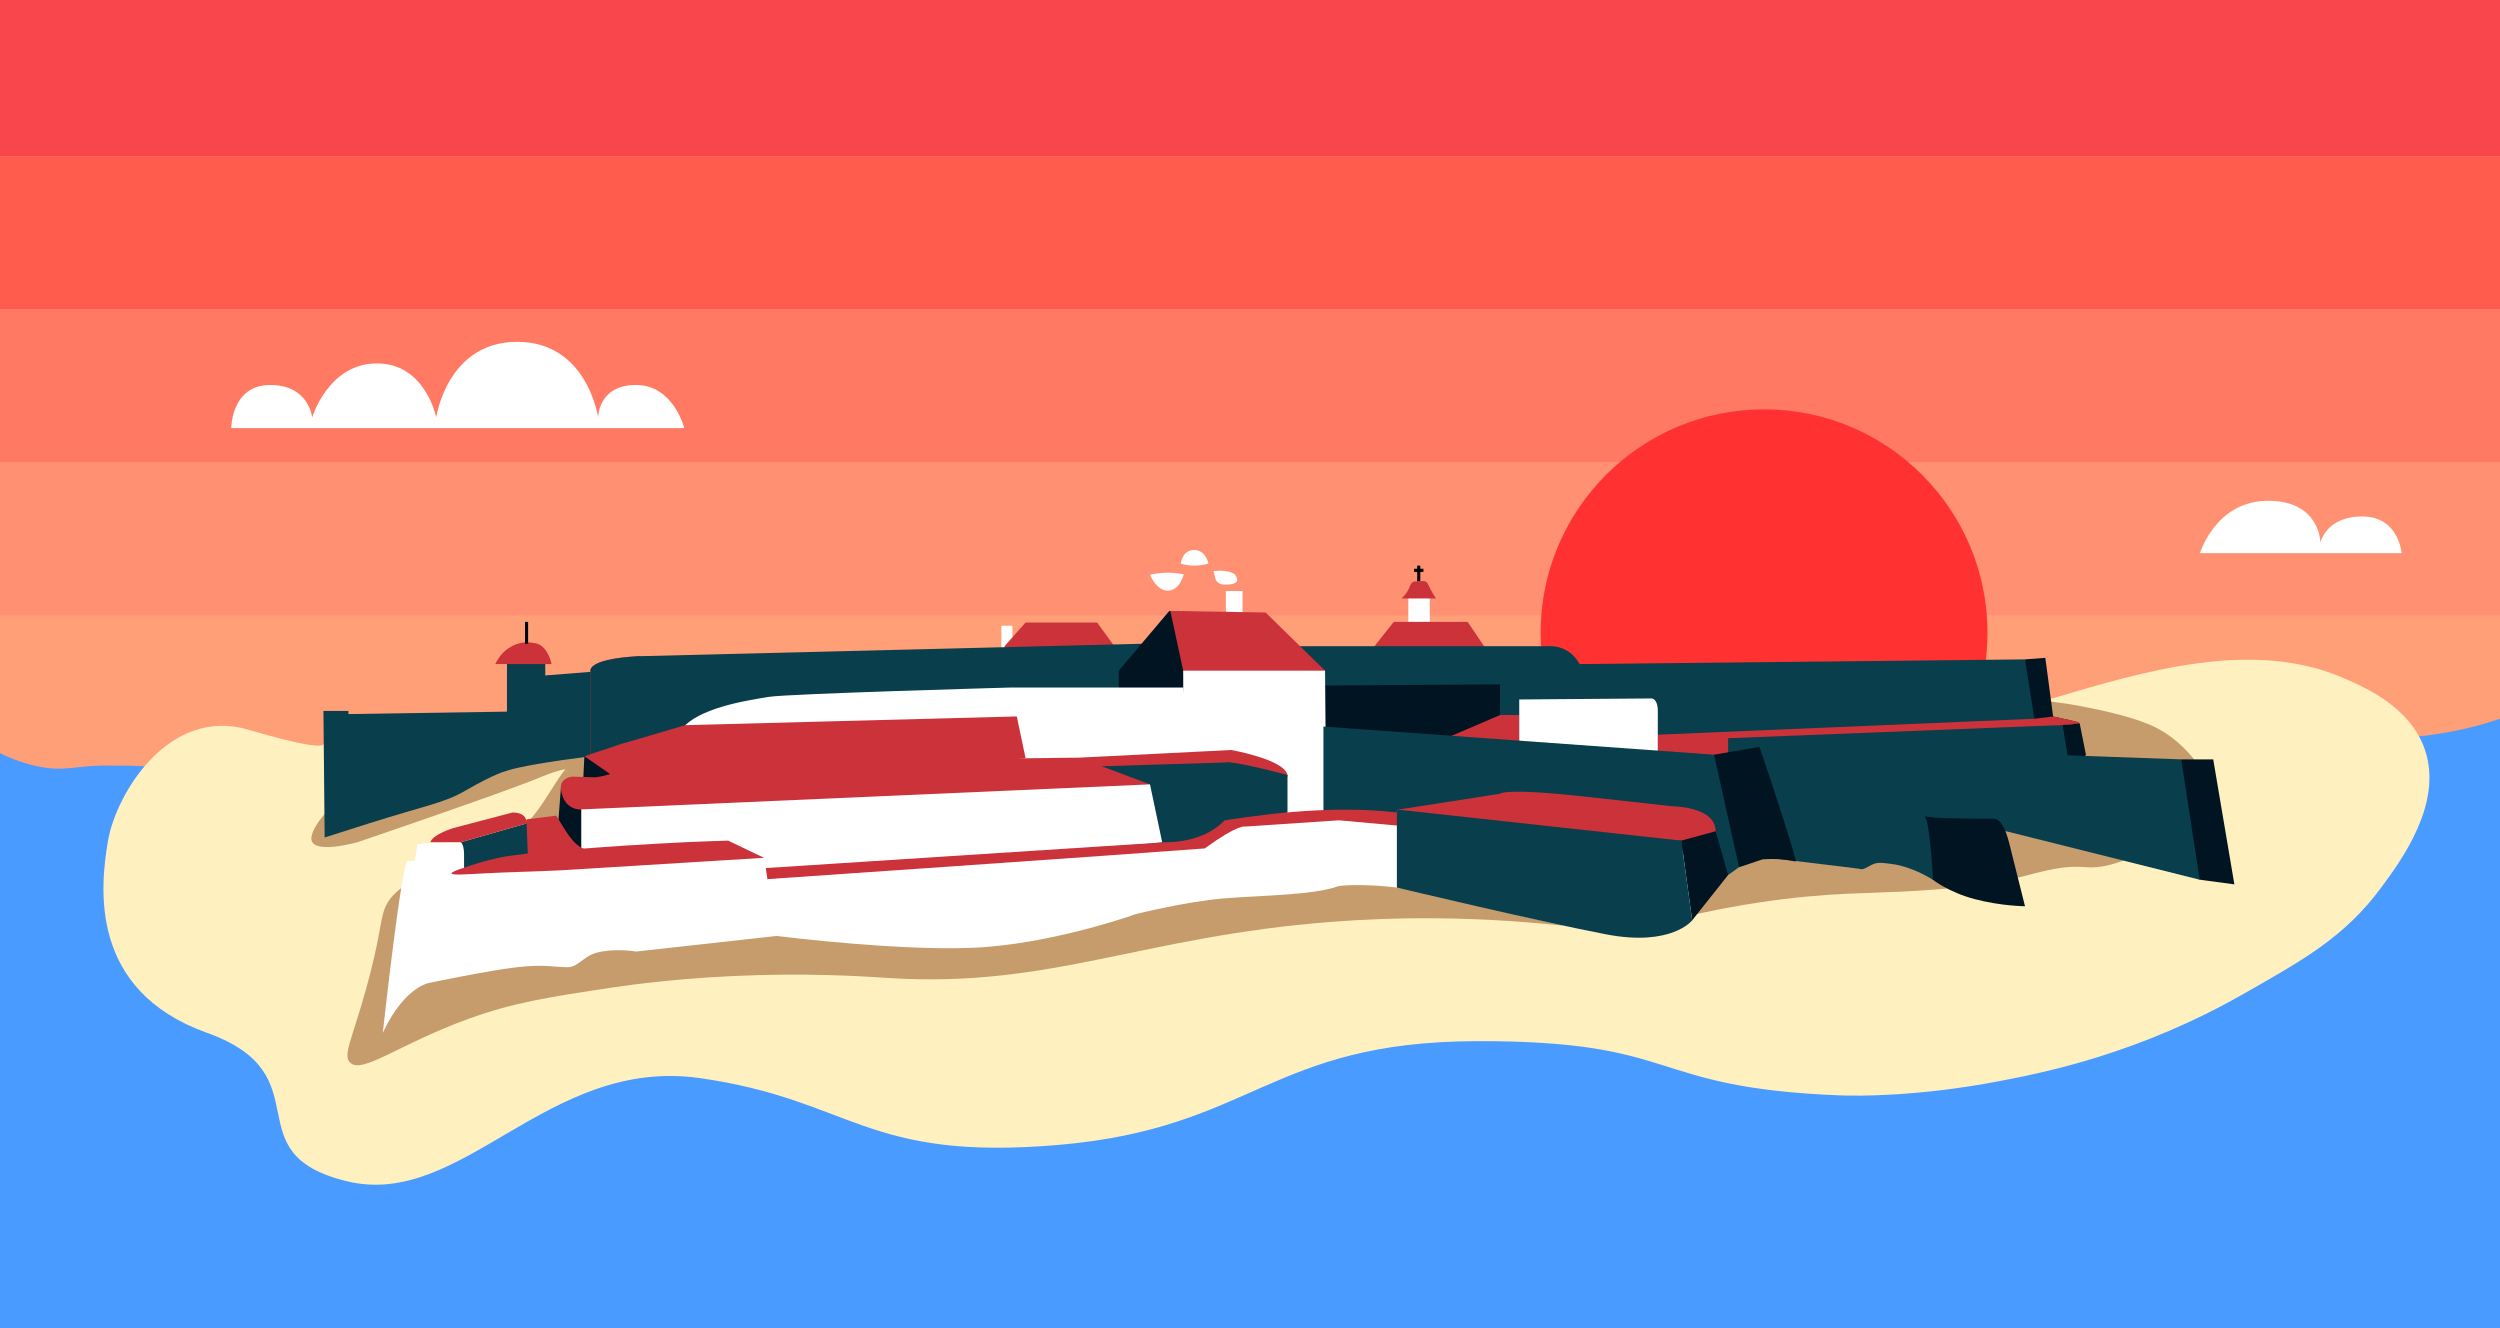 <?xml version="1.0" encoding="UTF-8"?><svg xmlns="http://www.w3.org/2000/svg" viewBox="0 0 800 425"><defs><style>.k,.l{fill:#fff;}.m{fill:#ff3231;}.n{fill:#4a9bff;}.o{fill:#cc323a;}.p{fill:#c69c6d;}.q{fill:#ff5c4d;}.r{fill:#f9464d;}.s{fill:#ff7963;}.l{stroke:#000;stroke-miterlimit:10;}.t{fill:#011422;}.u{fill:#093e4c;}.v{fill:#fff0c0;}.w{fill:#ff9072;}.x{fill:#feb58c;}.y{fill:#ff9f77;}</style></defs><g id="a"/><g id="b"><rect class="x" width="800" height="425"/><rect class="y" y="197" width="800" height="49"/><path class="n" d="M755,236c8.2,.49,18.47,.27,30-2,5.54-1.09,10.55-2.49,15-4v195H0V241c2.55,1.27,6.29,2.87,11,4,9.77,2.35,13.48-.37,25,0,.83,.03,13.33-.44,23,2,6.38,1.61,18.59,6.25,30.72,22.5l511.28,25.58c51.33-19.69,102.67-39.38,154-59.08Z"/><path class="v" d="M103.5,238s1.52,3.02-23.99-4.49c-25.51-7.51-42.36,20.49-44.94,35.49s-6.11,48,31.66,61.5c37.77,13.5,7.77,38.5,44.77,47.5s64-40,113-33,52.66,26.72,114.83,21.36c62.17-5.36,67.33-33.02,133.75-33.19,66.42-.17,53.39,14.89,116.4,17.36,4.65,.18,24.33,.51,50.93-4.59,14.69-2.82,44.59-8.81,78.09-27.94,18.18-10.39,32.03-17.79,44-34,6.43-8.71,19.78-26.79,14-44-4.59-13.67-18.94-19.93-26-23-29-12.63-63.54-2.35-93.2,6.48l-.05,.02"/><path class="p" d="M123,291c-1.37,3.75-1.46,9.79-6,26-4.42,15.77-7.32,20.66-5,23,3.86,3.89,15.62-5.9,38-14,14.63-5.29,25.79-6.96,46-10,5.62-.84,23.57-3.41,48-4,20.4-.49,35.07,.64,41,1,51.38,3.12,80.33-13.31,141-18,19.04-1.47,46.77-2.22,81,2-23.57-10.44-47.15-20.89-70.72-31.33-79.98,14.7-144.13,14.21-190.28,10.33-19.31-1.62-113.7-10.43-123,15Z"/><path class="p" d="M525,297c27.98-7.85,50.39-10.28,66-11,9.88-.46,21.68-.44,40.84-2.52,15.33-1.67,24.08-7.03,35.66-5.98,16.5,1.5,41.46-21.25,41.46-21.25-.75-2.56-2.08-6.13-4.5-9.94-1.71-2.68-5.65-8.16-12.45-12.31-2.57-1.57-8.42-4.7-26-8h0c-.08-.02-25.17-5.25-77.02-4.75-21.33,25.25-42.66,50.5-63.98,75.75Z"/><path class="p" d="M107,257s-9.13,9-7.06,12.5,14.48,0,14.48,0c0,0,48.52-16.5,59.05-21s18.59-3,18.59-3c0,0,5.79-13.5-8.63-13s-76.43,24.5-76.43,24.5Z"/><path class="p" d="M217,229c-20.64,2.71-30.67,10.24-36,17-6.17,7.82-10.84,20.66-23,24-2.8,.77-5.94,1.02-6,2-.14,2.14,14.48,5.11,21.48,5.83,8.62,.9,29.67,.88,57.52-22.41,6.35-4.26,8.5-12.69,5-19.43-3.54-6.82-11.82-9.89-19-7Z"/><rect class="w" y="148" width="800" height="49"/><rect class="s" y="99" width="800" height="49"/><rect class="q" y="50" width="800" height="49"/><rect class="r" width="800" height="50"/><circle class="m" cx="564.5" cy="202.5" r="71.5"/><g id="c"><path id="d" class="k" d="M74,137H218.98s-3.42-13.81-15.5-13.81-12.08,10.36-12.08,10.36c0,0-3.45-24.17-25.9-24.17s-25.9,24.17-25.9,24.17c0,0-3.45-17.26-18.99-17.26s-20.72,17.26-20.72,17.26c0,0-.99-10.36-13.44-10.36s-12.45,13.81-12.45,13.81Z"/><path id="e" class="k" d="M704,177s5.03-16.75,21.78-16.75,16.75,13.4,16.75,13.4c0,0,1.68-8.38,13.4-8.38s12.58,11.73,12.58,11.73h-64.51Z"/></g></g><g id="f"><polygon class="k" points="323.98 203.94 323.98 200.23 320.45 200.23 320.45 207.11 320.45 211.98 326 211 323.98 203.94"/><polygon class="o" points="321.47 206.76 328.19 199.21 351.09 199.21 356.19 206.23 356.19 213.77 321.81 214.62 321.47 206.76"/><polygon class="u" points="204 210 365.29 206 369.38 234.5 190.5 254.19 204 210"/><path class="k" d="M323,220.02s-71,1.98-77,2.98-20.4,3.09-26.7,9.04,12.38,7.96,12.38,7.96l104.68-2-13.36-17.98Z"/><polygon class="k" points="450.66 199 450.66 190.83 457.53 190.83 457.53 199.15 457.53 202.57 450 203 450.66 199"/><polygon class="o" points="439.85 206.76 446 199 469.64 199 474.91 206.79 475.94 214.62 438.83 214.62 439.85 206.76"/><path class="u" d="M416.02,206.79h79.41s6.51-.79,10.04,5.71,3.53,20.5,3.53,20.5l-51.53,10.92-46.47-11.92,5.02-25.21Z"/><polygon class="o" points="480 228.81 486.16 228.81 486.16 241.38 459 240 460 229 480 228.81"/><polygon class="t" points="424.06 219.36 480 219 480 228.81 464.53 235.45 443 238 420 237 424.06 219.36"/><path class="u" d="M648,211l-142.53,1.5v11l1.03,27,145-2h21c-5.67-6.67-11.33-13.33-17-20-2.5-5.83-5-11.67-7.5-17.5Z"/><polygon class="o" points="651 230 530.5 235.1 530.5 250.96 667.5 243.5 660.74 230.75 651 230"/><path class="k" d="M486.16,237.01v-13.18l42.34-.33s2,0,2,4,0,12.7,0,12.7l-1,8.3h-45.12l1.78-11.49Z"/><path class="t" d="M648,211l3,19,9,2,3.93-.36c1.03,.03,1.55-.02,1.57-.14,.03-.18-.97-.51-3-1-1.83-.41-3.67-.82-5.5-1.23l-2.5-18.77-6.5,.5Z"/><path class="t" d="M660,232l5.5-.5c.67,3.33,1.33,6.67,2,10-1.83,3.5-3.67,7-5.5,10.5l-2-20Z"/><polygon class="u" points="553 240.72 553 236.23 660 232 661.64 241.71 659.5 254.5 552.5 252.5 553 240.72"/><path class="t" d="M698,243h10.23l6.77,40c-.38-.05-10.5-1.42-10.89-1.47l-.22-.03c-6.13-3.67-12.26-7.33-18.39-11l12.5-27.5Z"/><polygon class="u" points="611.15 239.91 698 243 703.89 281.5 641.97 266 618.5 266 601 268 611.15 239.91"/><path class="t" d="M615.84,261.08q1.16,.92,22.16,.92,3,0,5,8l5,20s-7.66-.05-16.08-2.28c-8.42-2.22-13.42-6.22-13.42-6.22l-14-15,11.34-5.42Z"/><path class="u" d="M596.5,243.5v-3.59h14.65s.35,20.59,2.35,20.59,3-1,4,8,1,13,1,13c-1.41-.87-7.06-4.23-13-5-2.91-.38-4.36-.65-5.96-.02-1.77,.7-3.3,2.16-4.54,1.52-.37-.19-.56-.49-.69-.69-1.01-1.62,.31-4.05,.4-4.75,.37-2.93,.78-7.61,.78-15.06,0-20-14-6-14-6l15-8Z"/><path class="t" d="M358,214.62v8.29l2.94,2.59h11.48l10.45-5.67,.63-8.83"/><polygon class="k" points="378.63 220.02 323 220.02 325.38 229.26 326 246 382 247 378.63 220.02"/><polygon class="t" points="374.17 195.5 358 214.62 378.38 214.62 392 214 381.81 196 374.17 195.5"/><polygon class="k" points="392.28 195.5 392.28 189.11 397.6 189.11 397.6 195.88 395 201 392.28 195.5"/><path class="o" d="M424.02,214.62l-19.02-18.62-30.5-.5,4.13,19.12,2.87,15.88,33-8c2.67,4,5.33,8,8,12l1.52-19.88Z"/><polygon class="k" points="378.63 240.77 378.63 214.62 424.02 214.62 424.45 267.04 378.63 240.77"/><path class="o" d="M345.25,242.45l48.75-2.45s17,3,18,8-50.23,18.15-50.23,18.15l-16.52-23.7Z"/><path class="u" d="M352.58,245.2l39.42-1.2s1-1,20,4v12l-44,21-15.42-35.8Z"/><path class="o" d="M189,215s-2-4,15-5v22.45l121.38-3.19,2.81,13.38-121.19,12.36-36-24,18-16Z"/><path class="u" d="M189,215s-2-4,15-5h1v21.6l14.3,.45-20.3,5.96-1,6h-9v-29Z"/><path class="u" d="M564.54,244.22l31.96-.72c.19,7.33,.07,15.19-.5,23.5-.26,3.78-.6,7.45-1,11-11-1.33-22-2.67-33-4-.83-2.5-1.67-5-2.5-7.5l5.04-22.28Z"/><path class="t" d="M548.5,241.5l14.5-2.5c4.33,12.33,12.17,36.8,11.61,36.68-1.02-.22-2.64-.51-4.61-.68-1.59-.13-3.63-.19-6,0q-5,1.67-7.5,2.5l-17-25,9-11Z"/><path class="u" d="M553,280l3.5-2.5-8-36-125-9v40.79l129.5,6.71Z"/><path class="u" d="M162.23,227.72v-16.09h12.26v4.51l14.51-1.15v27c-13.94,1.81-22.63,3.32-26.77,4.62-.43,.13-1.48,.47-2.59,.06-4.38-1.6-3.64-12.68-3.64-12.68l6.23-6.28Z"/><path class="o" d="M187,242c4-1.33,8-2.67,12-4l8,6-13,9c-2.33-3.67-4.67-7.33-7-11Z"/><polygon class="t" points="186.68 248.63 187 242 195.27 247.72 200 255 184.38 255 186.68 248.63"/><path class="o" d="M368,251l-22.75-8.55-139.25,1.55s-10.5,4.23-15.5,4.74l-7.5-.23s-4,.49-3.5,3.99,1.5,39.5,1.5,39.5l183.11-11.51,3.89-29.49Z"/><polygon class="k" points="186 259 368 251 371.91 269.58 175 288 186 259"/><path class="o" d="M447.34,259.09l32.66-5.09s1-2,28,1l27,3s14,0,14,8-42,19-42,19l-67-15,7.34-10.91Z"/><polygon class="t" points="541.5 294.5 553 280 549 266 538 269 532.5 276.5 538.06 294.5 541.5 294.5"/><polygon class="u" points="538.5 272.5 538 269 447.34 259.09 442 269 536 275 538.5 272.5"/><path class="o" d="M245.02,277.78l128.1-8.28s11.66,.5,18.77-7c19.21-3,38.11-4.5,55.11-2.5v14.11l-122.38,8.86-81.12,4.53,1.52-9.72Z"/><path class="t" d="M178.5,264.97c.33-4.32,.67-8.65,1-12.97,0,.34,.08,4,2.82,5.96,1.49,1.06,3.02,1.1,3.68,1.07v12.97"/><path class="k" d="M248.5,299.5s43.5,5.5,67.5,3.5,47.5-10.5,47.5-10.5c0,0,16-4,28-5s29-1,37-4c10-1,22,1,22,1l34,8s28,7,36,7c3.49,0,8.83,1.3,14.68-1.09,2.93-1.2,5.04-2.8,6.32-3.91-1.51-10.79-3-22-3-22h0l-110-10-30,2s-2-1-13,7c-26,2-139.91,9.82-139.91,9.82l-7.09,12.18,3,5,7,1Z"/><path class="o" d="M190.5,272.5c-1.04-.06-2.48-.28-4-1-2.98-1.41-4.86-4.46-8.5-10.5h0l-9.49,1.19-2.51,10.81,3,2,16.5-1.23c1.67-.42,3.33-.84,5-1.27Z"/><path class="u" d="M147.5,269.5l21-6,.4,9.61-10.7,7.38-14.7-.99,4-10Z"/><path class="o" d="M244.5,274.5c-3.83-1.83-7.67-3.67-11.5-5.5-3.46,.1-8.07,.26-13.5,.5-6.99,.32-11.94,.63-19.65,1.11,0,0-10.73,.68-25.35,1.89-2,.17-11.54,1.24-15,2-4.66,1.03-8.43,2.25-11,3.18-4.33,.61-8.67,1.21-13,1.82,27.33,3.67,54.67,7.33,82,11l27-16Z"/><path class="k" d="M122.5,330.5s6-55,8-55h2.29l.71-5s-2-1,14-1q1,1,1,4v4.18c-1.93,.6-4.08,1.36-4,1.82,.1,.6,4,.32,10,0,8.33-.45,16.67-.59,25-1h0l65-4c1.33,8.33,2.67,16.67,4,25l-45,5s-5-1-11,0-7,5-11,5-7-1-16,0-28,5-28,5c0,0-8,1-15,16Z"/><path class="o" d="M168.5,263.5s.5-3.5-4.5-3.5l-19,5s-6.55,2-7.28,4.5h9.78l21-6Z"/><path class="u" d="M103.89,268c-.13-13.5-.26-27-.39-40.5h8v1l50.73-.78v18.89s-3.82,.88-13.28,6.38c-6.9,4.01-12.33,4.62-30.89,10.5-5.19,1.64-9.94,3.15-14.17,4.5Z"/><path class="o" d="M158.5,212.5h18c-.12-.61-1.13-5.23-4.5-6.5-.88-.33-3.49-.5-3.5-.5-1.1,.06-2.8,.31-4.62,1.25-3.4,1.75-4.9,4.7-5.38,5.75Z"/><line class="l" x1="168.5" y1="199" x2="168.5" y2="206"/><path class="o" d="M454.5,191.5h5c-.66-.98-1.15-1.84-1.5-2.5-.98-1.85-1.15-2.68-2-3-.16-.06-.77-.04-2,0-1.39,.05-1.61,.1-1.83,.22-.71,.39-.92,1.15-1.17,1.78-.36,.91-1.04,2.15-2.5,3.5h6Z"/><line class="l" x1="454" y1="181" x2="454" y2="186"/><line class="l" x1="452.5" y1="182.5" x2="455.5" y2="182.5"/><path class="u" d="M447,264c30.33,1.67,60.67,3.33,91,5,1.17,8.5,2.33,17,3.5,25.5,0,0-6.5,8.5-27.5,4.5s-67-14.98-67-14.98v-20.02Z"/><path class="o" d="M651,230c2-.24,4-.49,6-.73l8,1.73c.17,.17,.33,.33,.5,.5l-5.5,.5c-1.69,.15-4.25,.12-7-1-.75-.3-1.41-.65-2-1Z"/><g id="g"><path id="h" class="k" d="M388.29,182.74c.64,1.24,0,4.35,3.82,4.35s4.46-1.24,3.18-3.11c0,0-1.41-1.75-6.7-1.27l-.31,.03Z"/><path id="i" class="k" d="M386.71,180.36s-.79-4.36-4.61-4.36-4.26,4.36-4.26,4.36c1.05,.31,2.5,.62,4.26,.64,1.92,.02,3.51-.31,4.61-.64Z"/><path id="j" class="k" d="M378.8,183.8s-1.25,5.2-5.07,5.2-5.73-5.1-5.73-5.1c1.51-.34,3.45-.65,5.73-.64,1.98,0,3.69,.25,5.07,.54Z"/></g></g></svg>